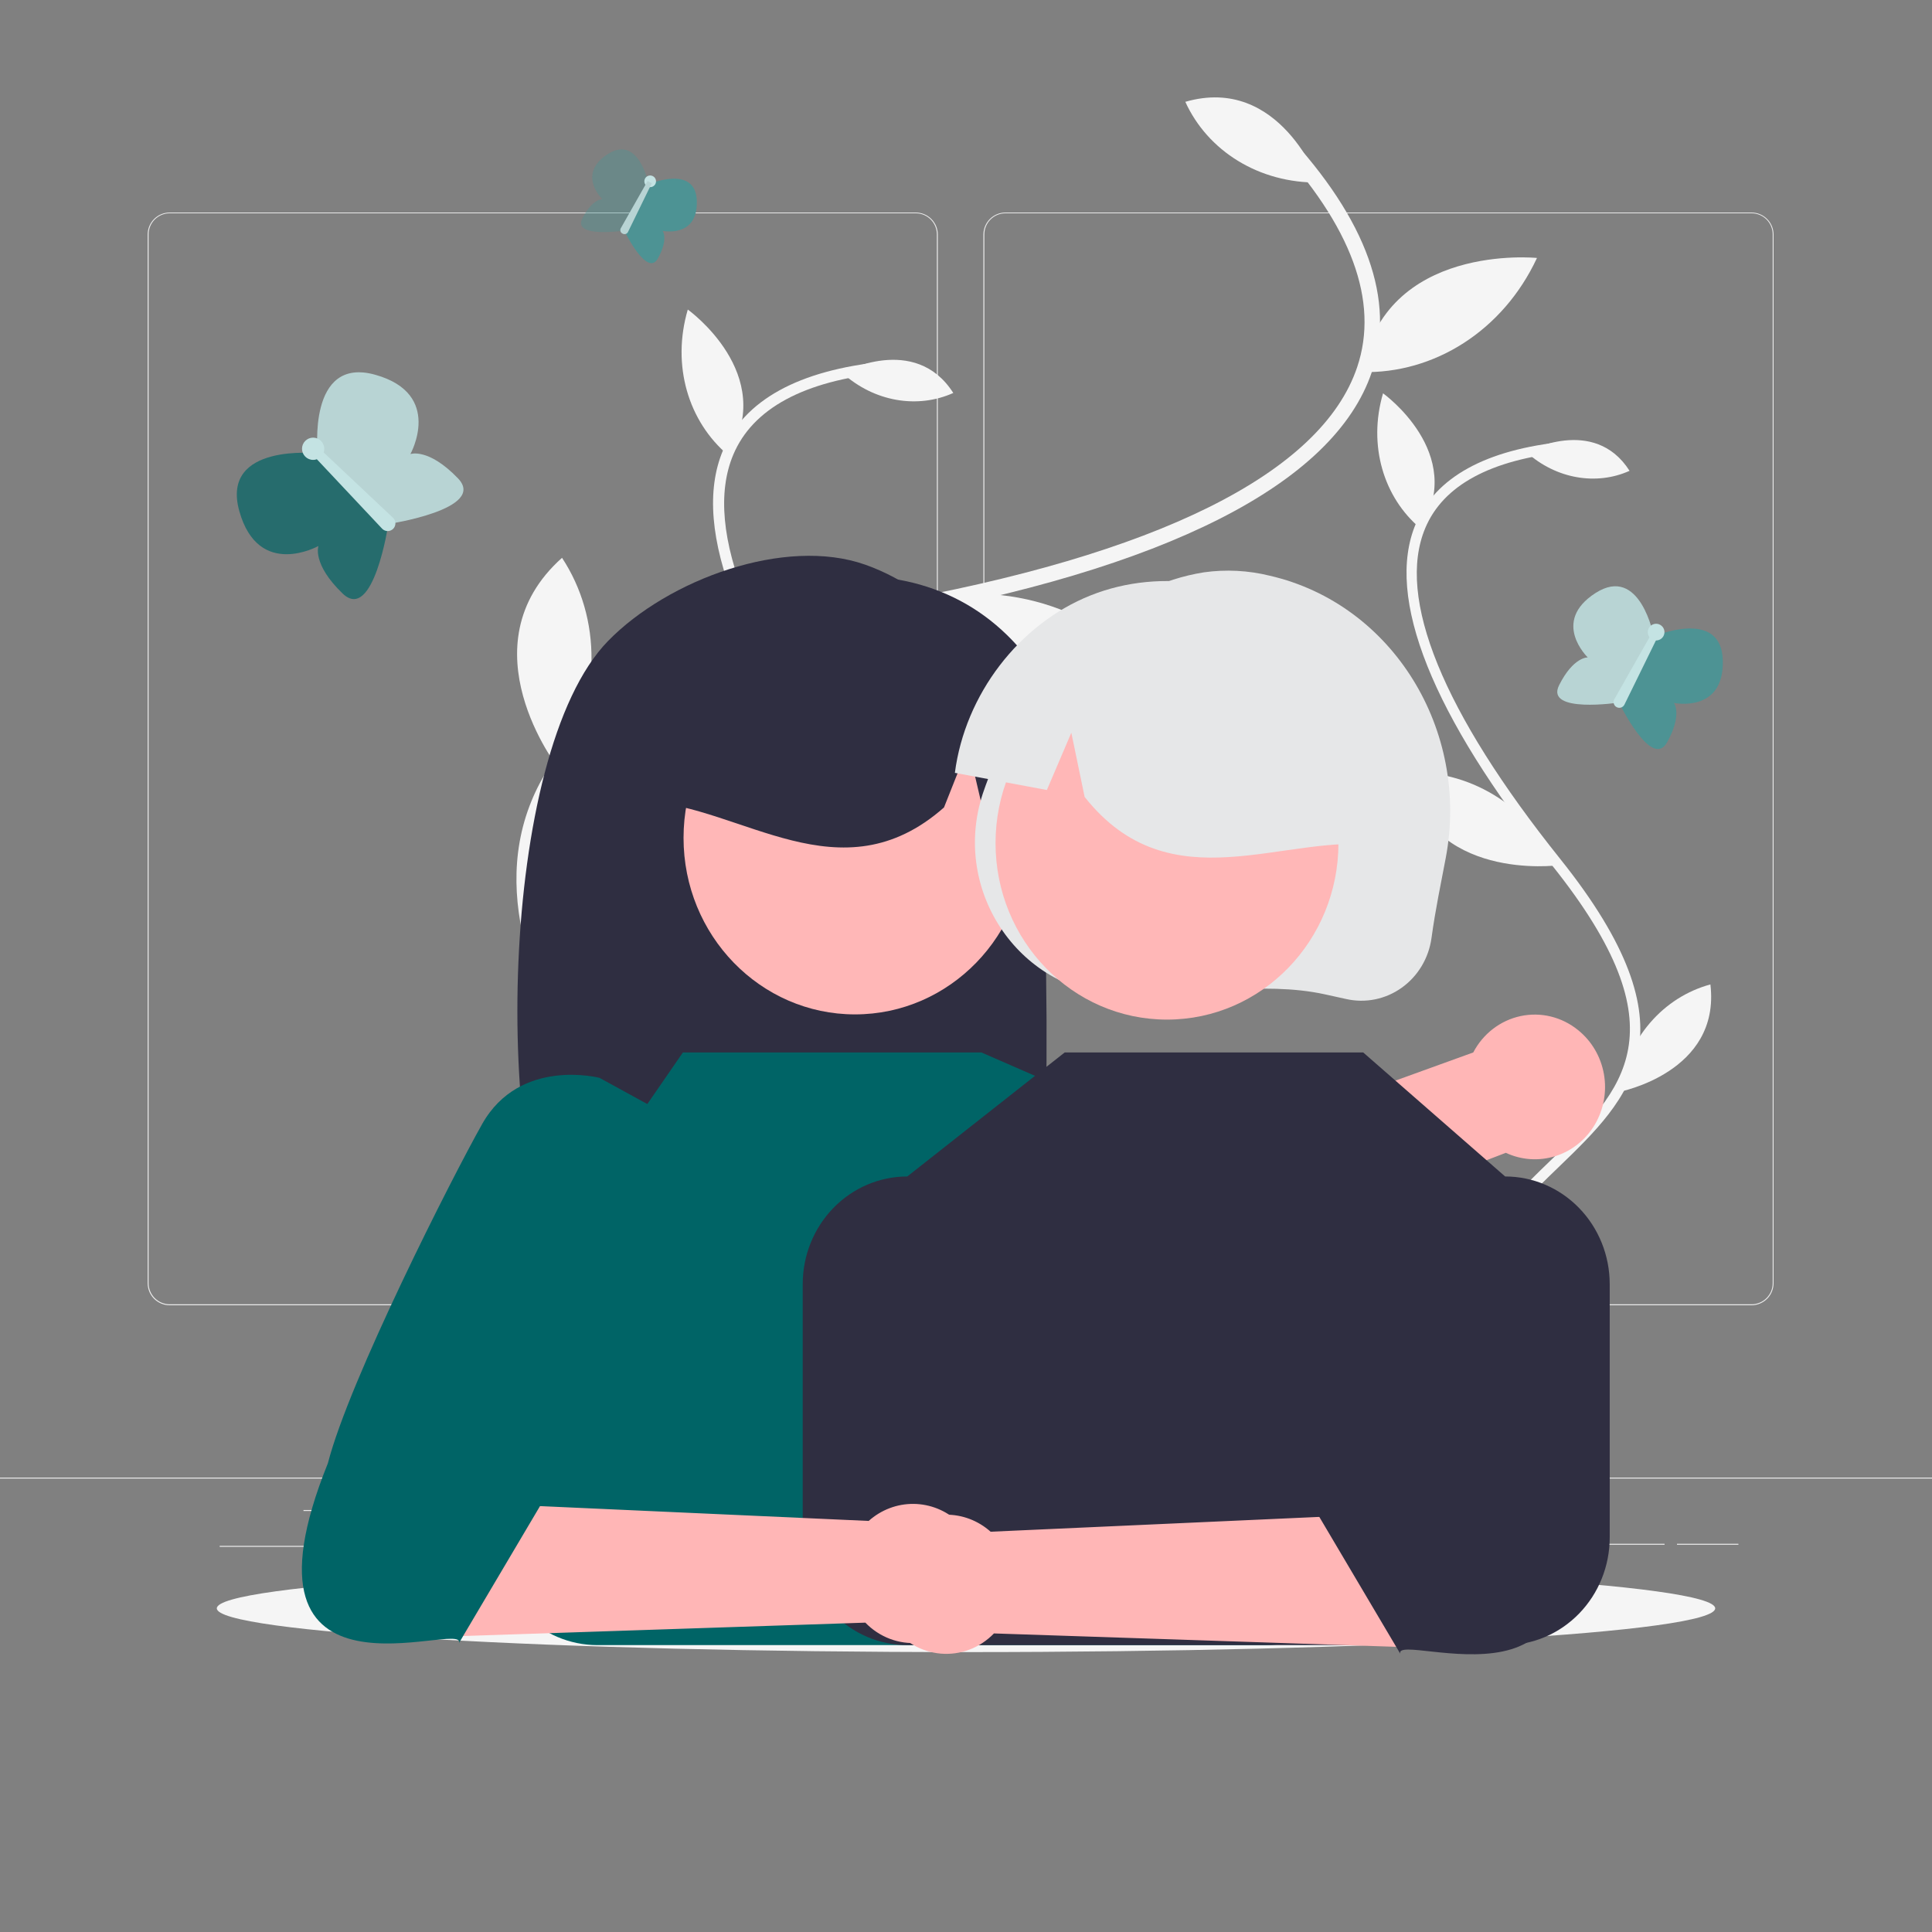 <svg width="250" height="250" viewBox="0 0 250 250" fill="none" xmlns="http://www.w3.org/2000/svg">
<rect x="0" y="0" width="250" height="250" fill="#808080" stroke="none"/>
<g clip-path="url(#clip0_2558_2546)">
<path d="M250 191.2H0V191.325H250V191.2Z" fill="#EBEBEB"/>
<path d="M55.83 195.396H39.27V195.521H55.83V195.396Z" fill="#EBEBEB"/>
<path d="M81.75 199H66.665V199.125H81.75V199Z" fill="#EBEBEB"/>
<path d="M47.55 200.035H28.425V200.16H47.55V200.035Z" fill="#EBEBEB"/>
<path d="M224.95 199.765H217V199.89H224.95V199.765Z" fill="#EBEBEB"/>
<path d="M215.395 199.765H195.735V199.89H215.395V199.765Z" fill="#EBEBEB"/>
<path d="M140.165 195.33H125V195.455H140.165V195.33Z" fill="#EBEBEB"/>
<path d="M178.385 195.33H142.335V195.455H178.385V195.33Z" fill="#EBEBEB"/>
<path d="M118.5 168.9H21.955C21.199 168.899 20.474 168.597 19.939 168.062C19.405 167.527 19.105 166.801 19.105 166.045V30.33C19.112 29.578 19.415 28.859 19.948 28.329C20.482 27.799 21.203 27.501 21.955 27.5H118.5C119.257 27.5 119.983 27.801 120.519 28.336C121.054 28.872 121.355 29.598 121.355 30.355V166.045C121.355 166.802 121.054 167.528 120.519 168.064C119.983 168.599 119.257 168.9 118.5 168.9ZM21.955 27.6C21.232 27.601 20.539 27.89 20.028 28.401C19.517 28.913 19.23 29.607 19.23 30.33V166.045C19.23 166.768 19.517 167.462 20.028 167.974C20.539 168.485 21.232 168.774 21.955 168.775H118.5C119.224 168.774 119.917 168.486 120.429 167.974C120.941 167.462 121.229 166.769 121.23 166.045V30.33C121.229 29.606 120.941 28.913 120.429 28.401C119.917 27.889 119.224 27.601 118.5 27.6H21.955Z" fill="#EBEBEB"/>
<path d="M226.655 168.9H130.105C129.348 168.899 128.623 168.597 128.088 168.062C127.553 167.527 127.251 166.802 127.25 166.045V30.33C127.258 29.578 127.562 28.858 128.096 28.329C128.631 27.799 129.353 27.501 130.105 27.5H226.655C227.406 27.503 228.126 27.801 228.659 28.331C229.191 28.861 229.493 29.579 229.5 30.33V166.045C229.5 166.8 229.201 167.525 228.667 168.06C228.134 168.595 227.41 168.897 226.655 168.9ZM130.105 27.6C129.381 27.601 128.688 27.889 128.176 28.401C127.664 28.913 127.376 29.606 127.375 30.33V166.045C127.376 166.769 127.664 167.462 128.176 167.974C128.688 168.486 129.381 168.774 130.105 168.775H226.655C227.379 168.774 228.072 168.486 228.584 167.974C229.096 167.462 229.384 166.769 229.385 166.045V30.33C229.384 29.606 229.096 28.913 228.584 28.401C228.072 27.889 227.379 27.601 226.655 27.6H130.105Z" fill="#EBEBEB"/>
<path d="M87.835 191.2H85.835C85.931 189.028 86.183 186.865 86.59 184.73C88.18 174.775 90.59 159.73 78.15 142.585C70.79 132.44 63.18 117.46 68.74 103.73C73.85 91.11 89.075 82.5 114 78.12C149.68 71.855 171 61.255 175.62 47.5C178.48 39 174.885 29.24 164.935 18.535L166.4 17.175C176.9 28.455 180.625 38.875 177.515 48.135C172.64 62.635 150.795 73.71 114.34 80.135C90.145 84.385 75.425 92.59 70.595 104.525C65.38 117.405 72.705 131.72 79.77 141.46C92.695 159.28 90.11 175.435 88.565 185.09C88.178 187.107 87.934 189.148 87.835 191.2Z" fill="#F5F5F5"/>
<path d="M72.225 99.355C77.92 90.555 77.865 79.995 72.725 72.18C59.945 83.595 72.225 99.355 72.225 99.355Z" fill="#F5F5F5"/>
<path d="M113.455 79.305C125.735 74.375 138.805 76.995 147.235 85.305C130 98.325 113.455 79.305 113.455 79.305Z" fill="#F5F5F5"/>
<path d="M198.885 33.38C194.475 42.835 185.54 48.38 176.22 48.145C179.105 31.355 198.885 33.38 198.885 33.38Z" fill="#F5F5F5"/>
<path d="M83.245 148.865C78.455 142.71 77.82 134.865 81.145 128.75C91.335 136.39 83.245 148.865 83.245 148.865Z" fill="#F5F5F5"/>
<path d="M170.705 23.62C162.905 23.73 156.265 19.52 153.38 13.175C165.62 9.645 170.705 23.62 170.705 23.62Z" fill="#F5F5F5"/>
<path d="M207.945 191.2H206.605C206.605 186.385 202.53 183.56 198.215 180.57C192.5 176.6 186 172.095 190.835 162.165C193.175 157.37 197.015 153.665 200.73 150.08C209.99 141.14 217.99 133.42 200.83 111.97C185.305 92.56 179.205 77.29 183.19 67.81C185.735 61.76 192.245 58.17 202.54 57.14L202.67 58.48C192.905 59.48 186.77 62.77 184.43 68.33C180.645 77.33 186.68 92.13 201.88 111.13C219.805 133.54 210.99 142.045 201.66 151.05C198.03 154.55 194.275 158.175 192.045 162.755C187.71 171.65 193.185 175.445 198.98 179.465C203.39 182.5 207.945 185.685 207.945 191.2Z" fill="#F5F5F5"/>
<path d="M209.5 141.29C210.54 134.325 215.255 129.03 221.325 127.385C222.685 138.8 209.5 141.29 209.5 141.29Z" fill="#F5F5F5"/>
<path d="M201.625 111.965C197.625 104.03 189.875 99.55 181.95 99.965C184.835 114.2 201.625 111.965 201.625 111.965Z" fill="#F5F5F5"/>
<path d="M178.965 50.895C176.99 57.62 179.035 64.395 183.83 68.395C189.83 58.66 178.965 50.895 178.965 50.895Z" fill="#F5F5F5"/>
<path d="M190.915 163.755C193.72 159.33 193.645 154.055 191.03 150.17C184.71 155.935 190.915 163.755 190.915 163.755Z" fill="#F5F5F5"/>
<path d="M197.5 58.5C201.38 62 206.595 62.845 210.865 60.925C206.265 53.705 197.5 58.5 197.5 58.5Z" fill="#F5F5F5"/>
<path d="M120.215 191.2H118.77C118.77 186.015 114.38 182.97 109.73 179.745C103.56 175.47 96.57 170.62 101.785 159.92C104.285 154.76 108.435 150.765 112.435 146.92C122.435 137.29 131.035 128.97 112.55 105.865C95.82 84.955 89.25 68.505 93.55 58.29C96.29 51.79 103.305 47.91 114.395 46.79L114.535 48.23C104.035 49.28 97.405 52.855 94.885 58.84C90.81 68.535 97.31 84.48 113.685 104.95C132.995 129.09 123.5 138.25 113.445 147.95C109.535 151.725 105.495 155.625 103.09 160.56C98.42 170.145 104.315 174.235 110.56 178.56C115.305 181.85 120.215 185.255 120.215 191.2Z" fill="#F5F5F5"/>
<path d="M121.89 137.436C123.005 129.936 128.085 124.231 134.625 122.436C136.09 134.751 121.89 137.436 121.89 137.436Z" fill="#F5F5F5"/>
<path d="M113.405 105.845C109.095 97.295 100.745 92.47 92.205 92.935C95.32 108.25 113.405 105.845 113.405 105.845Z" fill="#F5F5F5"/>
<path d="M89 40.055C86.875 47.3 89.075 54.555 94.245 58.915C100.7 48.42 89 40.055 89 40.055Z" fill="#F5F5F5"/>
<path d="M101.87 161.635C104.87 156.87 104.805 151.185 101.99 147C95.18 153.21 101.87 161.635 101.87 161.635Z" fill="#F5F5F5"/>
<path d="M108.96 48.235C113.14 52.025 118.755 52.915 123.355 50.85C118.4 43.08 108.96 48.235 108.96 48.235Z" fill="#F5F5F5"/>
<path d="M41.115 58.665L50.255 67.805C50.255 67.805 48.325 80.64 44.34 76.805C40.355 72.97 41.205 70.65 41.205 70.65C41.205 70.65 33.44 75 30.965 66.13C28.49 57.26 41.115 58.665 41.115 58.665Z" fill="#006466" fill-opacity="0.7"/>
<path d="M41.115 58.665L50.255 67.805C50.255 67.805 63.095 65.875 59.255 61.89C55.415 57.905 53.105 58.755 53.105 58.755C53.105 58.755 57.43 51 48.58 48.5C39.73 46 41.115 58.665 41.115 58.665Z" fill="#B8D4D4"/>
<path d="M40.52 59.51C41.315 59.51 41.96 58.865 41.96 58.07C41.96 57.275 41.315 56.63 40.52 56.63C39.725 56.63 39.08 57.275 39.08 58.07C39.08 58.865 39.725 59.51 40.52 59.51Z" fill="#C4E3E3"/>
<path d="M50.88 68.425C50.787 68.519 50.676 68.594 50.554 68.644C50.433 68.695 50.302 68.721 50.17 68.721C50.038 68.721 49.907 68.695 49.785 68.644C49.663 68.594 49.553 68.519 49.46 68.425L40.315 58.695L41.15 57.86L50.855 67C50.951 67.092 51.028 67.201 51.081 67.323C51.135 67.444 51.163 67.575 51.166 67.708C51.168 67.84 51.144 67.972 51.095 68.095C51.046 68.218 50.973 68.331 50.88 68.425Z" fill="#C4E3E3"/>
<path d="M214 82.35L209.5 90.91C209.5 90.91 199.895 92.365 201.745 88.67C203.595 84.975 205.455 85.07 205.455 85.07C205.455 85.07 200.655 80.465 206.455 76.74C212.255 73.015 214 82.35 214 82.35Z" fill="#B8D4D4"/>
<path d="M214 82.35L209.5 90.91C209.5 90.91 213.72 99.66 215.725 96.05C217.73 92.44 216.605 90.96 216.605 90.96C216.605 90.96 223.105 92.325 222.93 85.46C222.755 78.595 214 82.35 214 82.35Z" fill="#4D9394"/>
<path d="M215.255 82.3C215.155 82.489 215.002 82.644 214.814 82.745C214.626 82.847 214.412 82.89 214.199 82.87C213.987 82.85 213.785 82.767 213.619 82.633C213.453 82.498 213.331 82.317 213.268 82.113C213.205 81.909 213.204 81.691 213.266 81.486C213.327 81.281 213.447 81.099 213.611 80.963C213.776 80.827 213.977 80.743 214.19 80.721C214.402 80.699 214.616 80.74 214.805 80.84C214.931 80.906 215.043 80.996 215.133 81.105C215.224 81.214 215.293 81.34 215.335 81.476C215.376 81.612 215.391 81.755 215.377 81.896C215.364 82.037 215.322 82.175 215.255 82.3Z" fill="#C4E3E3"/>
<path d="M209.185 91.5C209.013 91.407 208.885 91.25 208.829 91.062C208.772 90.875 208.793 90.673 208.885 90.5L213.81 81.815L214.59 82.23L210.195 91.19C210.15 91.278 210.088 91.355 210.012 91.418C209.936 91.481 209.849 91.529 209.755 91.557C209.661 91.586 209.562 91.596 209.464 91.586C209.366 91.577 209.271 91.547 209.185 91.5Z" fill="#C4E3E3"/>
<path d="M83.935 23.84L80.775 29.84C80.775 29.84 74.055 30.84 75.35 28.275C76.645 25.71 77.945 25.775 77.945 25.775C77.945 25.775 74.585 22.555 78.63 19.95C82.675 17.345 83.935 23.84 83.935 23.84Z" fill="#4D9394" fill-opacity="0.4"/>
<path d="M83.935 23.84L80.775 29.84C80.775 29.84 83.725 35.965 85.13 33.44C86.535 30.915 85.745 29.875 85.745 29.875C85.745 29.875 90.3 30.83 90.17 26.02C90.04 21.21 83.935 23.84 83.935 23.84Z" fill="#4D9394"/>
<path d="M84.81 23.8C84.743 23.934 84.637 24.046 84.506 24.12C84.375 24.194 84.225 24.227 84.075 24.216C83.925 24.204 83.782 24.148 83.664 24.054C83.546 23.96 83.459 23.833 83.414 23.69C83.369 23.546 83.368 23.393 83.41 23.248C83.453 23.104 83.538 22.976 83.654 22.88C83.77 22.785 83.912 22.726 84.062 22.711C84.212 22.697 84.363 22.728 84.495 22.8C84.667 22.893 84.796 23.05 84.854 23.236C84.913 23.423 84.897 23.625 84.81 23.8Z" fill="#C4E3E3"/>
<path d="M80.56 30.23C80.494 30.2 80.436 30.156 80.389 30.101C80.342 30.047 80.307 29.983 80.287 29.913C80.267 29.844 80.262 29.771 80.273 29.7C80.284 29.628 80.31 29.56 80.35 29.5L83.795 23.425L84.34 23.71L81.27 30C81.242 30.064 81.2 30.122 81.148 30.169C81.095 30.216 81.034 30.252 80.967 30.274C80.9 30.296 80.829 30.303 80.759 30.295C80.689 30.288 80.621 30.265 80.56 30.23Z" fill="#B8D4D4"/>
<path d="M125 213.78C178.541 213.78 221.945 211.246 221.945 208.12C221.945 204.994 178.541 202.46 125 202.46C71.459 202.46 28.055 204.994 28.055 208.12C28.055 211.246 71.459 213.78 125 213.78Z" fill="#F5F5F5"/>
<g clip-path="url(#clip1_2558_2546)">
<path d="M133.058 97.401C129.769 86.61 122.289 76.712 111.944 73.064C101.599 69.416 86.451 74.973 78.674 82.952C64.448 97.548 63.723 151.038 73.497 166.883C75.441 166.777 82.15 166.699 84.117 166.623L86.901 157.072V166.529C102.259 166.04 119.353 179.044 134.245 166.662C135.679 155.444 136.347 108.193 133.058 97.401Z" fill="#2F2E41"/>
<path d="M110.637 131.262C122.89 131.262 132.823 121.036 132.823 108.422C132.823 95.808 122.89 85.582 110.637 85.582C98.384 85.582 88.45 95.808 88.45 108.422C88.45 121.036 98.384 131.262 110.637 131.262Z" fill="#FFB7B7"/>
<path d="M125.881 78.68C117.406 73.362 106.111 73.208 97.503 78.295C88.894 83.382 83.327 93.501 83.514 103.717C95.916 104.304 108.779 116.294 122.153 104.483L125.275 96.618L127.116 104.489C131.141 104.489 135.173 104.483 139.214 104.473C139.663 94.265 134.357 83.999 125.881 78.68Z" fill="#2F2E41"/>
<path d="M130.835 94.168C135.926 84.145 144.988 75.765 155.797 74.058C158.641 73.66 161.533 73.81 164.324 74.501C180.239 78.178 190.195 94.51 187.084 110.992C186.467 114.262 185.746 117.644 185.232 121.4C185.053 122.684 184.619 123.916 183.956 125.019C183.294 126.122 182.418 127.073 181.383 127.812C180.348 128.551 179.176 129.062 177.941 129.314C176.705 129.566 175.432 129.552 174.202 129.275L174.143 129.262L171.419 128.662C163.326 126.898 154.065 128.892 145.284 128.783C132.196 128.621 122.999 115.469 127.171 102.699C128.172 99.76 129.397 96.907 130.835 94.168Z" fill="#E6E7E8"/>
<path d="M151.009 131.936C163.262 131.936 173.195 121.711 173.195 109.097C173.195 96.483 163.262 86.257 151.009 86.257C138.756 86.257 128.823 96.483 128.823 109.097C128.823 121.711 138.756 131.936 151.009 131.936Z" fill="#FFB7B7"/>
<path d="M141.114 77.049C150.369 73.357 161.513 75.262 169.112 81.836C176.71 88.411 180.452 99.383 178.512 109.404C166.206 107.724 151.485 117.183 140.351 103.124L138.629 94.814L135.466 102.226C131.504 101.493 127.536 100.753 123.561 100.007C124.872 89.878 131.859 80.741 141.114 77.049Z" fill="#E6E7E8"/>
<path d="M204.2 133.293C203.164 132.45 201.962 131.85 200.677 131.537C199.392 131.224 198.056 131.205 196.763 131.481C195.47 131.757 194.252 132.321 193.194 133.134C192.135 133.947 191.263 134.989 190.639 136.187L128.014 158.837L134.228 172.433L194.855 149.173C196.879 150.12 199.17 150.269 201.294 149.593C203.418 148.917 205.227 147.463 206.379 145.506C207.531 143.548 207.945 141.224 207.544 138.973C207.142 136.722 205.952 134.701 204.2 133.293Z" fill="#FFB6B6"/>
<path d="M137.281 148.229L128.029 152.35L123.084 154.554L119.858 155.989C118.491 156.361 117.213 157.017 116.1 157.915C114.196 159.447 112.863 161.608 112.326 164.033C111.789 166.459 112.081 169 113.152 171.23C114.223 173.46 116.008 175.242 118.206 176.276C120.404 177.309 122.881 177.531 125.22 176.903L144.155 174.676C144.693 174.611 145.211 174.427 145.674 174.138C146.138 173.848 146.535 173.46 146.84 172.998C147.465 172.057 153.311 169.222 153.028 168.122L155.529 166.941L159.159 165.771L172.788 159.316L170.727 151.471L172.634 141.839C172.348 140.753 141.425 148.78 140.436 148.3C139.947 148.054 139.411 147.92 138.866 147.907C138.321 147.895 137.78 148.005 137.281 148.229Z" fill="#006466"/>
<path d="M163.799 212.876H77.302C73.713 212.876 70.271 211.409 67.734 208.796C65.196 206.184 63.771 202.641 63.771 198.947V166.165C63.771 162.47 65.196 158.927 67.734 156.315C70.271 153.703 73.713 152.235 77.302 152.235L88.367 136.186H126.99L163.799 152.235C165.576 152.235 167.335 152.596 168.977 153.296C170.618 153.996 172.11 155.022 173.367 156.315C174.623 157.609 175.62 159.144 176.3 160.834C176.98 162.524 177.33 164.335 177.33 166.165V198.947C177.33 200.776 176.98 202.588 176.3 204.277C175.62 205.967 174.623 207.503 173.367 208.796C172.11 210.09 170.618 211.116 168.977 211.816C167.335 212.516 165.576 212.876 163.799 212.876Z" fill="#006466"/>
<path d="M194.765 212.876H117.402C115.625 212.876 113.866 212.516 112.224 211.816C110.582 211.116 109.091 210.09 107.834 208.796C106.578 207.503 105.581 205.967 104.901 204.277C104.221 202.588 103.871 200.776 103.871 198.947V166.165C103.871 162.47 105.297 158.927 107.834 156.315C110.372 153.703 113.813 152.235 117.402 152.235L137.773 136.186H176.397L194.765 152.235C198.354 152.235 201.796 153.703 204.333 156.315C206.871 158.927 208.296 162.47 208.296 166.165V198.947C208.296 202.641 206.871 206.184 204.333 208.796C201.796 211.409 198.354 212.876 194.765 212.876Z" fill="#2F2E41"/>
<path d="M125.249 208.811C124.519 209.881 123.57 210.772 122.469 211.424C121.368 212.075 120.141 212.469 118.876 212.58C117.61 212.69 116.337 212.514 115.145 212.063C113.953 211.611 112.872 210.897 111.977 209.969L57.937 211.768L51.028 211.998C43.92 212.234 39.827 203.77 44.294 198.074L49.093 191.954L66.26 194.726L72.468 195.006L112.407 196.808C114.021 195.364 116.093 194.58 118.231 194.603C120.369 194.627 122.424 195.458 124.007 196.937C125.59 198.417 126.591 200.443 126.82 202.631C127.049 204.82 126.49 207.018 125.249 208.811Z" fill="#FFB6B6"/>
<path d="M77.581 139.475C77.581 139.475 67.28 136.784 62.397 145.439C58.489 152.369 45.192 178.576 42.432 189.332C28.964 222.745 60.277 209.439 59.401 212.591L69.877 194.889C74.429 192.546 65.667 195.57 64.513 193.89L72.543 184.905L81.647 180.219L84.987 143.533L77.581 139.475Z" fill="#006466"/>
<path d="M115.344 210.207C116.074 211.277 117.023 212.169 118.124 212.82C119.226 213.471 120.452 213.866 121.717 213.976C122.983 214.087 124.256 213.91 125.448 213.459C126.64 213.008 127.722 212.293 128.616 211.365L182.656 213.164L189.565 213.394C196.673 213.631 200.767 205.166 196.3 199.47L191.5 193.351L174.333 196.122L168.126 196.403L128.186 198.204C126.572 196.76 124.5 195.976 122.362 196C120.224 196.024 118.169 196.854 116.586 198.334C115.003 199.813 114.002 201.839 113.773 204.028C113.544 206.216 114.103 208.415 115.344 210.207Z" fill="#FFB6B6"/>
<path d="M163.012 140.871C163.012 140.871 173.313 138.18 178.196 146.836C182.105 153.765 195.401 179.973 198.161 190.729C211.629 224.141 180.316 210.836 181.192 213.987L170.717 196.285C166.165 193.942 174.926 196.966 176.081 195.286L168.05 186.302L158.947 181.616L155.606 144.929L163.012 140.871Z" fill="#2F2E41"/>
</g>
</g>
<defs>
<clipPath id="clip0_2558_2546">
<rect width="250" height="250" fill="white"/>
</clipPath>
<clipPath id="clip1_2558_2546">
<rect width="250" height="250" fill="white" transform="translate(39.062 -35.938)"/>
</clipPath>
</defs>
</svg>
